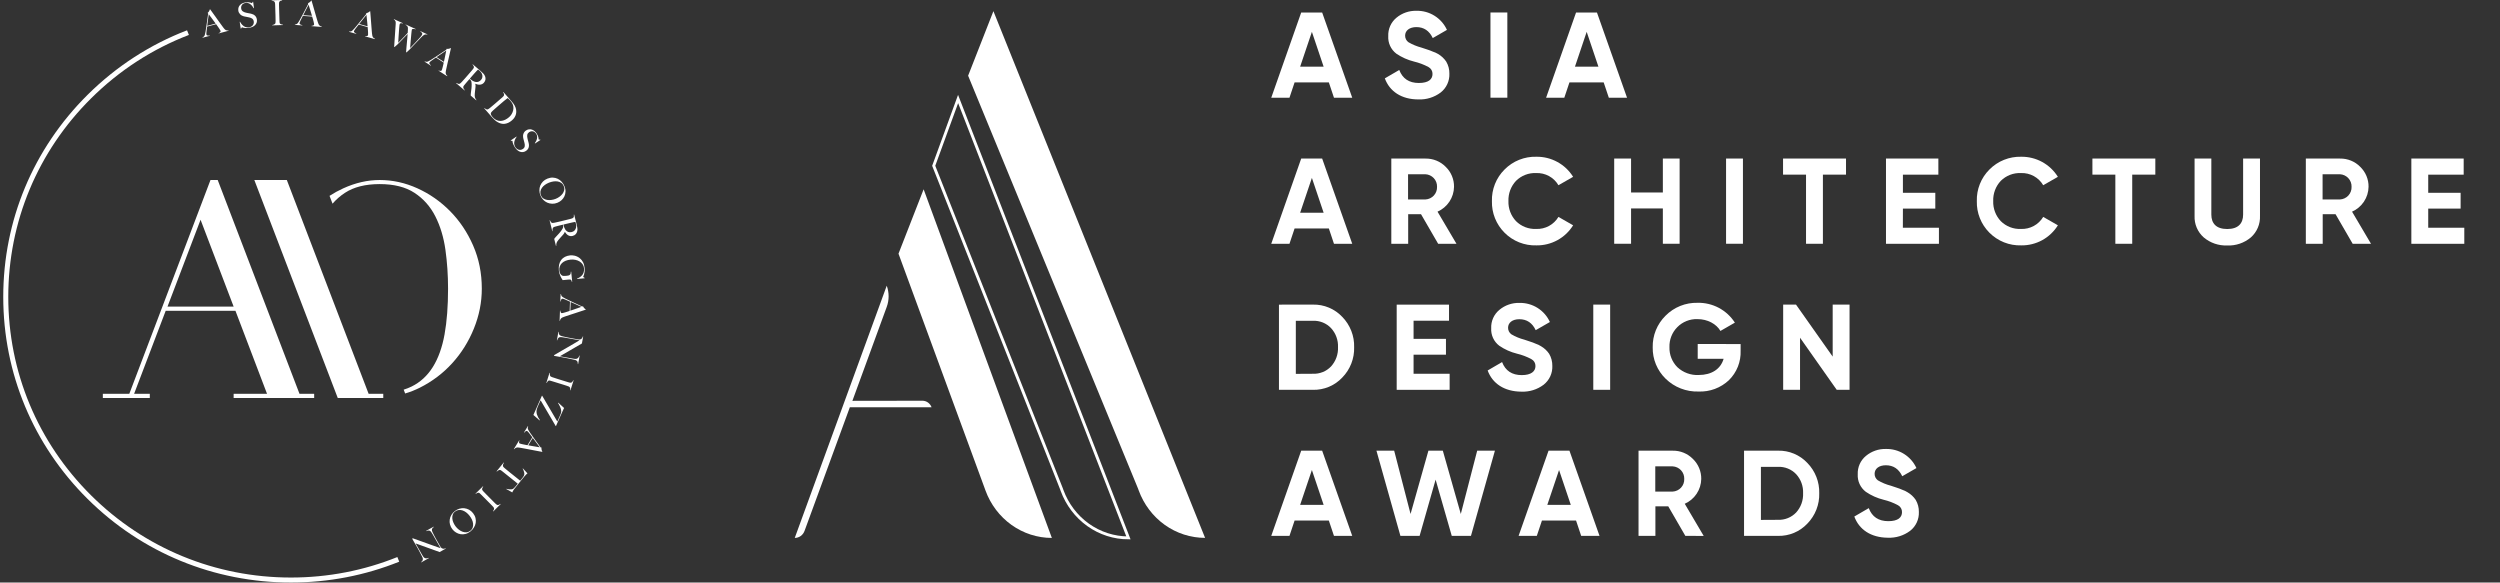 <svg width="206" height="48" viewBox="0 0 206 48" fill="none" xmlns="http://www.w3.org/2000/svg">
    <rect x="0" y="0" width="206" height="48" fill="#333333" stroke="none"/>
    <g clip-path="url(#clip0_83_1821)">
        <path
            d="M32.743 45.9C29.995 47.009 27.029 47.589 23.974 47.589C17.752 47.589 11.903 45.184 7.504 40.816C3.104 36.447 0.682 30.639 0.682 24.462C0.682 18.284 3.104 12.476 7.504 8.108C9.837 5.79 12.577 4.026 15.565 2.879L15.413 2.497C12.374 3.664 9.586 5.46 7.212 7.817C2.734 12.263 0.268 18.173 0.268 24.462C0.268 30.75 2.734 36.66 7.212 41.106C11.689 45.552 17.641 48 23.974 48C27.083 48 30.101 47.41 32.896 46.283L32.743 45.9V45.9Z"
            fill="white" />
        <path
            d="M18.021 2.758L18.013 2.73C18.019 2.729 18.032 2.723 18.053 2.714C18.073 2.705 18.094 2.692 18.115 2.677C18.136 2.661 18.152 2.643 18.165 2.621C18.179 2.6 18.182 2.576 18.175 2.551C18.171 2.534 18.158 2.508 18.137 2.473C18.117 2.438 18.09 2.396 18.057 2.345C18.024 2.296 17.985 2.24 17.944 2.181C17.902 2.121 17.857 2.059 17.81 1.994L17.067 2.191C17.058 2.269 17.05 2.343 17.04 2.414C17.031 2.485 17.023 2.556 17.015 2.628C17.002 2.737 17.002 2.813 17.012 2.853C17.019 2.877 17.032 2.896 17.051 2.907C17.069 2.918 17.092 2.926 17.118 2.93C17.144 2.935 17.171 2.936 17.2 2.933C17.228 2.93 17.254 2.927 17.279 2.924L17.287 2.952L16.692 3.11L16.684 3.079C16.73 3.061 16.768 3.037 16.797 3.008C16.826 2.978 16.843 2.959 16.846 2.95C16.855 2.934 16.869 2.898 16.885 2.841C16.902 2.786 16.919 2.705 16.937 2.599C16.953 2.501 16.97 2.391 16.988 2.267C17.006 2.144 17.025 2.017 17.044 1.885C17.064 1.755 17.083 1.622 17.1 1.49C17.118 1.357 17.136 1.233 17.152 1.118L17.108 1.065C17.138 1.041 17.162 1.016 17.184 0.988C17.206 0.96 17.223 0.932 17.238 0.906C17.252 0.878 17.264 0.852 17.272 0.829C17.28 0.805 17.287 0.786 17.291 0.77L17.313 0.764C17.413 0.902 17.507 1.033 17.596 1.156C17.685 1.28 17.77 1.4 17.852 1.514C17.934 1.629 18.013 1.739 18.09 1.846C18.166 1.953 18.243 2.06 18.32 2.163C18.356 2.215 18.388 2.258 18.415 2.291C18.443 2.324 18.475 2.362 18.51 2.404C18.516 2.41 18.527 2.421 18.545 2.436C18.562 2.451 18.585 2.465 18.612 2.479C18.639 2.492 18.67 2.502 18.705 2.508C18.74 2.515 18.781 2.514 18.823 2.503L18.832 2.536L18.018 2.753L18.021 2.758ZM17.203 1.177C17.198 1.203 17.192 1.246 17.184 1.303C17.177 1.361 17.166 1.43 17.155 1.512C17.144 1.595 17.131 1.688 17.118 1.791C17.105 1.894 17.091 2.006 17.076 2.128L17.77 1.943C17.717 1.868 17.662 1.794 17.607 1.719C17.552 1.644 17.498 1.573 17.448 1.504C17.396 1.435 17.35 1.373 17.307 1.316C17.265 1.26 17.23 1.213 17.203 1.177V1.177Z"
            fill="white" />
        <path
            d="M21.146 1.868C21.119 1.945 21.075 2.014 21.016 2.073C20.957 2.133 20.884 2.182 20.796 2.219C20.708 2.256 20.61 2.282 20.5 2.297C20.407 2.309 20.326 2.315 20.257 2.312C20.189 2.31 20.132 2.304 20.086 2.294C20.039 2.284 20.005 2.273 19.981 2.263C19.957 2.253 19.943 2.248 19.937 2.249C19.931 2.249 19.92 2.262 19.905 2.288C19.889 2.313 19.875 2.337 19.862 2.36L19.837 2.363L19.75 1.799L19.779 1.795C19.802 1.844 19.831 1.89 19.865 1.934C19.9 1.979 19.935 2.021 19.972 2.059C20.009 2.097 20.047 2.13 20.088 2.157C20.127 2.185 20.164 2.205 20.199 2.217C20.235 2.229 20.279 2.24 20.335 2.251C20.391 2.26 20.444 2.262 20.493 2.255C20.634 2.235 20.743 2.182 20.821 2.093C20.898 2.004 20.927 1.894 20.91 1.764C20.903 1.711 20.887 1.665 20.864 1.629C20.842 1.592 20.814 1.56 20.779 1.534C20.745 1.508 20.707 1.489 20.665 1.473C20.621 1.458 20.576 1.445 20.528 1.434C20.48 1.423 20.438 1.415 20.402 1.408C20.366 1.402 20.333 1.394 20.302 1.388C20.271 1.382 20.239 1.376 20.206 1.37C20.173 1.364 20.133 1.355 20.087 1.344C20.035 1.332 19.983 1.312 19.933 1.286C19.882 1.259 19.837 1.225 19.796 1.186C19.756 1.146 19.722 1.101 19.693 1.049C19.664 0.998 19.646 0.943 19.638 0.882C19.623 0.779 19.631 0.689 19.658 0.61C19.684 0.531 19.727 0.462 19.784 0.405C19.841 0.347 19.909 0.3 19.988 0.265C20.068 0.23 20.154 0.206 20.245 0.194C20.331 0.183 20.405 0.18 20.468 0.185C20.531 0.191 20.583 0.199 20.624 0.212C20.666 0.224 20.698 0.235 20.72 0.246C20.741 0.258 20.754 0.264 20.756 0.263C20.761 0.263 20.772 0.25 20.787 0.224C20.801 0.198 20.816 0.174 20.827 0.149L20.858 0.145L20.93 0.67L20.899 0.675C20.869 0.615 20.83 0.558 20.785 0.501C20.74 0.445 20.691 0.395 20.636 0.353C20.581 0.311 20.522 0.279 20.457 0.258C20.392 0.236 20.322 0.23 20.247 0.24C20.188 0.248 20.133 0.265 20.084 0.289C20.033 0.313 19.992 0.345 19.956 0.384C19.922 0.423 19.898 0.47 19.882 0.523C19.866 0.576 19.864 0.635 19.873 0.699C19.886 0.8 19.928 0.876 19.998 0.928C20.067 0.981 20.153 1.019 20.255 1.041C20.296 1.051 20.333 1.06 20.368 1.067C20.403 1.074 20.437 1.08 20.471 1.086C20.506 1.093 20.54 1.099 20.575 1.106C20.61 1.113 20.646 1.12 20.684 1.128C20.82 1.158 20.93 1.213 21.014 1.294C21.098 1.374 21.15 1.482 21.168 1.616C21.181 1.708 21.174 1.791 21.147 1.868H21.146Z"
            fill="white" />
        <path
            d="M22.44 2.092V2.063C22.487 2.054 22.531 2.04 22.573 2.022C22.613 2.003 22.648 1.978 22.676 1.944C22.685 1.932 22.692 1.916 22.696 1.894C22.7 1.873 22.703 1.848 22.705 1.819C22.707 1.791 22.708 1.761 22.708 1.729C22.708 1.697 22.708 1.667 22.706 1.636C22.706 1.609 22.705 1.573 22.704 1.527C22.704 1.481 22.703 1.43 22.702 1.376C22.702 1.321 22.7 1.265 22.698 1.209C22.696 1.149 22.694 1.094 22.692 1.042L22.675 0.484L22.672 0.381C22.671 0.347 22.669 0.314 22.665 0.285C22.66 0.256 22.655 0.229 22.649 0.205C22.643 0.182 22.634 0.163 22.621 0.15C22.593 0.118 22.559 0.095 22.519 0.083C22.479 0.071 22.434 0.062 22.383 0.058V0.028L23.246 0V0.029C23.206 0.036 23.163 0.047 23.117 0.065C23.072 0.081 23.037 0.113 23.014 0.16C22.998 0.193 22.99 0.234 22.99 0.284C22.99 0.334 22.99 0.381 22.99 0.425C22.991 0.473 22.992 0.521 22.994 0.567C22.994 0.614 22.994 0.661 22.997 0.708C22.999 0.757 23 0.806 23.002 0.857C23.004 0.907 23.005 0.961 23.007 1.021L23.028 1.669C23.03 1.724 23.032 1.777 23.036 1.829C23.039 1.88 23.049 1.916 23.066 1.937C23.09 1.968 23.127 1.992 23.177 2.007C23.228 2.023 23.274 2.032 23.314 2.035V2.064L22.44 2.092Z"
            fill="white" />
        <path
            d="M25.669 2.155L25.671 2.127C25.677 2.127 25.69 2.127 25.713 2.124C25.736 2.122 25.759 2.117 25.783 2.11C25.808 2.103 25.83 2.091 25.849 2.075C25.869 2.06 25.88 2.038 25.882 2.012C25.883 1.994 25.88 1.966 25.872 1.926C25.865 1.886 25.854 1.838 25.839 1.779C25.825 1.721 25.807 1.657 25.788 1.587C25.768 1.517 25.747 1.444 25.723 1.367L24.957 1.307C24.923 1.377 24.889 1.445 24.857 1.508C24.825 1.572 24.793 1.636 24.761 1.7C24.712 1.8 24.686 1.871 24.683 1.913C24.681 1.938 24.687 1.959 24.702 1.977C24.716 1.994 24.735 2.008 24.758 2.021C24.78 2.033 24.806 2.042 24.833 2.05C24.86 2.057 24.887 2.063 24.912 2.069L24.91 2.098L24.296 2.05L24.298 2.018C24.349 2.016 24.392 2.006 24.43 1.988C24.467 1.969 24.489 1.957 24.495 1.95C24.509 1.938 24.534 1.908 24.568 1.861C24.602 1.813 24.646 1.742 24.698 1.649C24.745 1.563 24.798 1.464 24.857 1.353C24.916 1.242 24.977 1.129 25.039 1.012C25.101 0.895 25.163 0.777 25.225 0.659C25.286 0.54 25.345 0.429 25.399 0.327L25.375 0.262C25.411 0.25 25.443 0.234 25.473 0.215C25.503 0.196 25.529 0.176 25.552 0.155C25.575 0.135 25.594 0.113 25.611 0.093C25.627 0.074 25.639 0.058 25.648 0.044L25.671 0.046C25.717 0.209 25.763 0.363 25.805 0.509C25.848 0.655 25.888 0.796 25.927 0.931C25.966 1.067 26.003 1.197 26.04 1.324C26.077 1.45 26.112 1.575 26.149 1.698C26.166 1.759 26.181 1.809 26.197 1.85C26.212 1.89 26.229 1.937 26.249 1.988C26.252 1.996 26.259 2.009 26.271 2.03C26.284 2.051 26.299 2.071 26.32 2.093C26.341 2.114 26.367 2.134 26.398 2.152C26.429 2.17 26.467 2.182 26.51 2.187L26.507 2.221L25.666 2.155H25.669ZM25.429 0.393C25.415 0.417 25.396 0.455 25.369 0.506C25.343 0.558 25.31 0.62 25.271 0.694C25.233 0.768 25.19 0.851 25.143 0.945C25.097 1.038 25.045 1.139 24.99 1.248L25.707 1.303C25.681 1.215 25.655 1.126 25.628 1.038C25.601 0.95 25.576 0.865 25.55 0.783C25.524 0.702 25.501 0.627 25.48 0.56C25.46 0.492 25.442 0.436 25.429 0.393V0.393Z"
            fill="white" />
        <path
            d="M30.083 2.998L30.091 2.971C30.096 2.973 30.111 2.974 30.133 2.977C30.155 2.979 30.179 2.979 30.205 2.977C30.231 2.974 30.255 2.967 30.277 2.955C30.3 2.944 30.315 2.925 30.322 2.9C30.327 2.883 30.329 2.855 30.33 2.814C30.33 2.773 30.33 2.724 30.327 2.665C30.324 2.605 30.32 2.539 30.315 2.465C30.309 2.392 30.303 2.316 30.296 2.236L29.558 2.027C29.51 2.089 29.464 2.148 29.42 2.204C29.376 2.26 29.331 2.316 29.287 2.373C29.22 2.461 29.18 2.526 29.168 2.566C29.161 2.59 29.163 2.612 29.173 2.632C29.183 2.651 29.199 2.67 29.218 2.686C29.239 2.703 29.262 2.717 29.287 2.729C29.313 2.742 29.336 2.753 29.359 2.763L29.351 2.791L28.759 2.622L28.768 2.592C28.817 2.6 28.862 2.599 28.902 2.589C28.942 2.578 28.966 2.57 28.973 2.564C28.99 2.555 29.02 2.53 29.063 2.491C29.107 2.452 29.164 2.391 29.233 2.309C29.297 2.234 29.368 2.148 29.448 2.052C29.528 1.955 29.61 1.855 29.694 1.753C29.779 1.65 29.863 1.547 29.948 1.443C30.032 1.338 30.111 1.241 30.184 1.151L30.174 1.082C30.211 1.077 30.246 1.068 30.279 1.056C30.312 1.043 30.341 1.029 30.368 1.012C30.395 0.996 30.418 0.98 30.438 0.963C30.457 0.947 30.473 0.933 30.484 0.922L30.506 0.928C30.519 1.097 30.532 1.258 30.545 1.409C30.558 1.561 30.569 1.707 30.579 1.846C30.59 1.987 30.601 2.122 30.61 2.253C30.621 2.384 30.631 2.514 30.642 2.642C30.646 2.705 30.652 2.757 30.658 2.8C30.665 2.843 30.672 2.892 30.681 2.945C30.682 2.953 30.687 2.969 30.694 2.991C30.701 3.013 30.714 3.037 30.729 3.062C30.745 3.088 30.767 3.112 30.793 3.136C30.82 3.159 30.855 3.178 30.897 3.192L30.887 3.225L30.077 2.995L30.083 2.998ZM30.2 1.224C30.182 1.245 30.154 1.277 30.118 1.324C30.082 1.369 30.038 1.424 29.985 1.489C29.932 1.554 29.873 1.626 29.809 1.709C29.744 1.791 29.674 1.88 29.598 1.976L30.29 2.172C30.283 2.08 30.274 1.988 30.265 1.897C30.257 1.804 30.247 1.716 30.239 1.632C30.231 1.546 30.223 1.469 30.216 1.399C30.21 1.328 30.204 1.27 30.199 1.225L30.2 1.224Z"
            fill="white" />
        <path
            d="M35.074 2.837C35.035 2.842 35.011 2.847 35.003 2.851C34.996 2.854 34.983 2.86 34.968 2.867C34.951 2.874 34.932 2.885 34.908 2.901C34.884 2.916 34.856 2.937 34.825 2.964C34.794 2.991 34.758 3.026 34.717 3.068C34.649 3.141 34.574 3.22 34.489 3.307C34.404 3.395 34.319 3.484 34.231 3.576C34.143 3.669 34.054 3.761 33.965 3.855C33.876 3.948 33.791 4.036 33.712 4.121L33.487 4.321L33.461 4.308C33.472 4.162 33.482 4.022 33.494 3.888C33.506 3.755 33.517 3.627 33.529 3.503C33.54 3.38 33.55 3.261 33.562 3.145C33.573 3.029 33.582 2.914 33.59 2.8C33.524 2.868 33.456 2.938 33.385 3.012C33.312 3.086 33.24 3.16 33.168 3.236C33.094 3.312 33.022 3.387 32.95 3.461C32.878 3.535 32.809 3.606 32.742 3.674L32.509 3.877L32.478 3.863C32.488 3.698 32.498 3.54 32.509 3.392C32.519 3.243 32.529 3.1 32.538 2.962C32.547 2.825 32.556 2.691 32.565 2.562C32.573 2.432 32.582 2.303 32.591 2.175C32.594 2.136 32.596 2.103 32.598 2.074C32.599 2.045 32.601 2.019 32.603 1.994C32.605 1.969 32.605 1.946 32.606 1.923C32.606 1.901 32.606 1.876 32.605 1.85C32.605 1.838 32.603 1.822 32.601 1.801C32.599 1.78 32.592 1.76 32.581 1.737C32.571 1.715 32.555 1.692 32.536 1.67C32.516 1.647 32.488 1.626 32.45 1.607L32.463 1.578L33.204 1.914L33.191 1.94C33.183 1.936 33.166 1.93 33.144 1.924C33.121 1.918 33.096 1.914 33.069 1.913C33.042 1.911 33.017 1.915 32.992 1.925C32.967 1.936 32.948 1.955 32.935 1.985C32.928 2 32.92 2.04 32.913 2.106C32.906 2.171 32.898 2.251 32.89 2.345C32.883 2.44 32.875 2.542 32.868 2.654C32.859 2.766 32.852 2.877 32.845 2.986C32.838 3.095 32.831 3.197 32.826 3.293C32.821 3.388 32.815 3.466 32.811 3.527C32.822 3.516 32.852 3.485 32.9 3.437C32.947 3.388 33.007 3.327 33.08 3.253C33.151 3.179 33.232 3.096 33.322 3.003C33.412 2.911 33.503 2.812 33.596 2.71C33.602 2.629 33.606 2.557 33.609 2.494C33.612 2.431 33.613 2.37 33.612 2.308C33.612 2.291 33.609 2.272 33.605 2.252C33.601 2.231 33.592 2.209 33.579 2.185C33.566 2.161 33.546 2.138 33.521 2.114C33.495 2.092 33.462 2.069 33.421 2.048L33.434 2.02L34.256 2.392L34.244 2.418C34.233 2.415 34.213 2.409 34.184 2.401C34.155 2.391 34.125 2.386 34.093 2.383C34.061 2.38 34.031 2.383 34.001 2.39C33.971 2.398 33.95 2.415 33.938 2.441C33.933 2.451 33.927 2.491 33.918 2.56C33.91 2.629 33.901 2.713 33.891 2.812C33.881 2.912 33.872 3.021 33.862 3.138C33.853 3.255 33.844 3.368 33.834 3.477C33.824 3.585 33.816 3.682 33.809 3.768C33.801 3.855 33.797 3.917 33.794 3.955C33.806 3.945 33.826 3.924 33.857 3.891C33.888 3.857 33.927 3.817 33.973 3.769C34.02 3.722 34.07 3.669 34.126 3.61C34.182 3.552 34.238 3.491 34.295 3.43C34.352 3.368 34.408 3.306 34.465 3.245C34.522 3.183 34.575 3.126 34.623 3.072C34.684 3.003 34.725 2.951 34.745 2.916C34.765 2.881 34.779 2.856 34.787 2.838C34.799 2.812 34.8 2.787 34.793 2.763C34.785 2.74 34.772 2.717 34.755 2.695C34.737 2.674 34.717 2.654 34.694 2.636C34.67 2.617 34.648 2.603 34.629 2.592L34.641 2.566L35.219 2.828L35.207 2.853C35.16 2.839 35.118 2.834 35.078 2.839L35.074 2.837Z"
            fill="white" />
        <path
            d="M36.133 5.827L36.149 5.803C36.149 5.803 36.166 5.813 36.187 5.821C36.208 5.83 36.23 5.836 36.256 5.841C36.282 5.847 36.307 5.847 36.332 5.841C36.357 5.837 36.376 5.824 36.391 5.801C36.4 5.787 36.411 5.76 36.424 5.722C36.436 5.683 36.45 5.636 36.465 5.578C36.48 5.52 36.496 5.455 36.513 5.385C36.529 5.314 36.547 5.239 36.563 5.161L35.92 4.744C35.856 4.789 35.795 4.832 35.736 4.872C35.677 4.913 35.618 4.954 35.559 4.995C35.468 5.06 35.411 5.11 35.389 5.145C35.375 5.166 35.37 5.187 35.374 5.209C35.378 5.231 35.388 5.253 35.402 5.275C35.417 5.296 35.434 5.317 35.455 5.336C35.476 5.356 35.495 5.373 35.515 5.39L35.499 5.413L34.984 5.08L35.002 5.053C35.047 5.075 35.09 5.087 35.131 5.089C35.173 5.091 35.197 5.089 35.207 5.087C35.225 5.083 35.261 5.068 35.314 5.044C35.367 5.019 35.439 4.977 35.53 4.919C35.613 4.866 35.707 4.804 35.813 4.736C35.918 4.667 36.026 4.596 36.136 4.523C36.247 4.45 36.359 4.376 36.47 4.301C36.582 4.226 36.687 4.157 36.784 4.092L36.794 4.023C36.831 4.029 36.867 4.031 36.903 4.028C36.938 4.026 36.97 4.021 37.001 4.013C37.031 4.005 37.058 3.996 37.081 3.986C37.105 3.976 37.124 3.968 37.137 3.96L37.157 3.973C37.12 4.138 37.085 4.295 37.051 4.443C37.018 4.592 36.986 4.735 36.954 4.871C36.923 5.009 36.892 5.141 36.863 5.27C36.834 5.398 36.806 5.525 36.779 5.652C36.764 5.713 36.753 5.764 36.746 5.808C36.74 5.851 36.733 5.899 36.725 5.953C36.725 5.962 36.724 5.978 36.725 6.001C36.726 6.023 36.73 6.05 36.737 6.079C36.744 6.107 36.758 6.137 36.776 6.168C36.795 6.199 36.823 6.227 36.859 6.252L36.841 6.281L36.134 5.824L36.133 5.827ZM36.771 4.166C36.748 4.18 36.712 4.204 36.664 4.237C36.615 4.269 36.557 4.309 36.488 4.356C36.419 4.402 36.341 4.455 36.254 4.515C36.168 4.574 36.074 4.639 35.974 4.708L36.577 5.098C36.596 5.008 36.616 4.918 36.636 4.828C36.654 4.738 36.673 4.65 36.69 4.567C36.706 4.484 36.723 4.407 36.737 4.337C36.752 4.267 36.763 4.211 36.771 4.166V4.166Z"
            fill="white" />
        <path
            d="M38.792 7.884C38.79 7.859 38.789 7.842 38.789 7.83C38.789 7.819 38.789 7.806 38.789 7.79C38.789 7.775 38.791 7.755 38.794 7.729C38.797 7.703 38.802 7.663 38.807 7.61C38.815 7.545 38.822 7.487 38.829 7.437C38.836 7.387 38.843 7.335 38.849 7.285C38.855 7.235 38.859 7.182 38.861 7.128C38.864 7.074 38.865 7.011 38.865 6.941C38.865 6.883 38.86 6.824 38.851 6.767C38.842 6.708 38.821 6.66 38.79 6.62C38.767 6.59 38.748 6.569 38.734 6.557C38.721 6.546 38.705 6.53 38.685 6.512C38.604 6.606 38.532 6.688 38.472 6.757C38.412 6.827 38.362 6.886 38.321 6.935C38.282 6.982 38.249 7.023 38.222 7.058C38.194 7.093 38.179 7.127 38.175 7.161C38.17 7.19 38.175 7.229 38.192 7.277C38.209 7.325 38.246 7.377 38.303 7.43L38.284 7.452L37.584 6.853L37.603 6.831C37.644 6.857 37.686 6.878 37.73 6.895C37.773 6.912 37.815 6.918 37.854 6.91C37.868 6.908 37.886 6.9 37.906 6.886C37.925 6.871 37.945 6.855 37.967 6.835C37.987 6.816 38.01 6.794 38.033 6.771C38.056 6.747 38.077 6.725 38.097 6.701C38.114 6.68 38.138 6.654 38.169 6.62C38.2 6.586 38.233 6.548 38.271 6.508C38.307 6.467 38.344 6.425 38.382 6.382C38.422 6.336 38.458 6.294 38.492 6.255L38.859 5.831C38.882 5.806 38.904 5.779 38.927 5.751C38.95 5.723 38.971 5.697 38.989 5.671C39.008 5.645 39.023 5.621 39.035 5.596C39.046 5.572 39.052 5.552 39.05 5.535C39.048 5.493 39.038 5.457 39.017 5.426C38.997 5.395 38.97 5.359 38.936 5.32L38.954 5.298C38.965 5.309 38.995 5.334 39.044 5.375C39.094 5.417 39.151 5.466 39.214 5.518C39.277 5.571 39.34 5.624 39.403 5.678C39.466 5.732 39.517 5.776 39.556 5.81C39.654 5.893 39.738 5.971 39.809 6.041C39.88 6.112 39.932 6.191 39.967 6.277C40.002 6.365 40.014 6.454 40.004 6.546C39.993 6.637 39.951 6.726 39.876 6.813C39.829 6.866 39.777 6.906 39.72 6.932C39.663 6.958 39.605 6.973 39.544 6.977C39.483 6.981 39.419 6.977 39.356 6.963C39.292 6.948 39.229 6.929 39.167 6.903L39.162 6.909C39.175 6.943 39.184 6.983 39.185 7.027C39.187 7.072 39.185 7.119 39.181 7.168C39.17 7.255 39.16 7.35 39.15 7.452C39.139 7.553 39.13 7.644 39.122 7.723C39.11 7.844 39.115 7.944 39.136 8.022C39.157 8.1 39.197 8.174 39.257 8.243L39.239 8.265L38.79 7.881L38.792 7.884ZM39.749 6.345C39.762 6.257 39.747 6.167 39.707 6.074C39.685 6.027 39.659 5.984 39.626 5.944C39.594 5.904 39.557 5.865 39.515 5.829C39.484 5.802 39.459 5.783 39.438 5.768C39.417 5.753 39.402 5.742 39.391 5.735C39.381 5.742 39.373 5.748 39.367 5.754C39.359 5.759 39.351 5.767 39.342 5.777C39.333 5.787 39.319 5.799 39.303 5.817C39.286 5.834 39.262 5.859 39.232 5.891C39.187 5.94 39.136 5.997 39.08 6.059C39.025 6.122 38.971 6.183 38.919 6.243C38.867 6.303 38.822 6.355 38.784 6.399C38.745 6.442 38.721 6.47 38.712 6.481C38.772 6.533 38.83 6.578 38.886 6.617C38.942 6.656 39.001 6.689 39.063 6.713C39.122 6.739 39.179 6.753 39.234 6.757C39.289 6.761 39.341 6.757 39.389 6.744C39.438 6.731 39.483 6.711 39.524 6.683C39.565 6.656 39.604 6.623 39.638 6.584C39.701 6.511 39.738 6.431 39.75 6.344L39.749 6.345Z"
            fill="white" />
        <path
            d="M41.863 10.126C41.758 10.171 41.655 10.198 41.557 10.205C41.458 10.213 41.364 10.203 41.273 10.178C41.181 10.152 41.096 10.117 41.014 10.071C40.932 10.025 40.856 9.97 40.785 9.908C40.713 9.845 40.648 9.78 40.59 9.715L39.897 8.925L39.919 8.906C39.955 8.938 39.995 8.966 40.039 8.987C40.083 9.008 40.123 9.018 40.159 9.018C40.172 9.018 40.19 9.014 40.211 9.003C40.231 8.992 40.254 8.977 40.278 8.962C40.302 8.945 40.327 8.928 40.353 8.909C40.379 8.889 40.404 8.868 40.427 8.849C40.447 8.832 40.475 8.808 40.51 8.778C40.546 8.748 40.585 8.717 40.626 8.682C40.669 8.647 40.711 8.61 40.755 8.573C40.799 8.534 40.841 8.498 40.881 8.464L41.306 8.096C41.331 8.074 41.358 8.051 41.384 8.029C41.41 8.006 41.434 7.983 41.455 7.962C41.475 7.94 41.493 7.92 41.507 7.899C41.522 7.88 41.53 7.86 41.533 7.843C41.54 7.799 41.535 7.756 41.52 7.717C41.503 7.678 41.48 7.638 41.453 7.597L41.474 7.579C41.527 7.639 41.605 7.727 41.705 7.84C41.805 7.953 41.926 8.09 42.068 8.251C42.108 8.298 42.148 8.344 42.189 8.39C42.23 8.437 42.27 8.488 42.308 8.538C42.345 8.589 42.379 8.643 42.411 8.699C42.443 8.756 42.469 8.815 42.489 8.879C42.516 8.962 42.532 9.048 42.538 9.136C42.544 9.225 42.537 9.313 42.516 9.401C42.495 9.49 42.458 9.577 42.405 9.664C42.352 9.752 42.279 9.836 42.185 9.918C42.076 10.012 41.968 10.082 41.863 10.127V10.126ZM42.159 9.402C42.216 9.307 42.256 9.209 42.281 9.107C42.306 9.004 42.312 8.902 42.301 8.8C42.291 8.697 42.259 8.603 42.206 8.516C42.187 8.482 42.164 8.446 42.137 8.408C42.11 8.37 42.075 8.326 42.031 8.276C42.015 8.259 41.998 8.24 41.98 8.221C41.961 8.201 41.943 8.183 41.923 8.165C41.903 8.148 41.886 8.131 41.87 8.116C41.854 8.1 41.84 8.089 41.829 8.082C41.751 8.136 41.65 8.216 41.524 8.323C41.398 8.43 41.248 8.557 41.076 8.707C40.983 8.787 40.898 8.861 40.822 8.928C40.746 8.994 40.685 9.047 40.639 9.09C40.618 9.108 40.597 9.128 40.575 9.151C40.553 9.173 40.531 9.196 40.511 9.219C40.492 9.241 40.475 9.263 40.463 9.285C40.45 9.308 40.443 9.326 40.442 9.343C40.438 9.397 40.452 9.45 40.483 9.5C40.514 9.551 40.546 9.595 40.58 9.634C40.612 9.67 40.646 9.706 40.683 9.741C40.72 9.776 40.759 9.806 40.798 9.831C40.98 9.948 41.169 9.988 41.367 9.953C41.564 9.918 41.758 9.817 41.948 9.653C42.032 9.58 42.103 9.496 42.16 9.401L42.159 9.402Z"
            fill="white" />
        <path
            d="M43.097 12.532C43.015 12.541 42.934 12.532 42.854 12.505C42.773 12.479 42.697 12.434 42.626 12.371C42.555 12.308 42.489 12.231 42.428 12.14C42.376 12.062 42.336 11.991 42.309 11.929C42.281 11.867 42.262 11.813 42.252 11.768C42.242 11.723 42.235 11.687 42.234 11.661C42.234 11.636 42.231 11.62 42.228 11.615C42.225 11.61 42.208 11.606 42.178 11.603C42.148 11.6 42.12 11.598 42.095 11.596L42.08 11.574L42.555 11.253L42.57 11.276C42.536 11.319 42.506 11.365 42.48 11.414C42.455 11.463 42.432 11.512 42.413 11.563C42.395 11.613 42.381 11.661 42.374 11.709C42.365 11.756 42.364 11.798 42.368 11.835C42.371 11.872 42.381 11.917 42.395 11.972C42.411 12.026 42.432 12.073 42.46 12.115C42.538 12.233 42.634 12.307 42.748 12.338C42.862 12.369 42.975 12.348 43.085 12.275C43.13 12.246 43.165 12.213 43.189 12.177C43.212 12.141 43.229 12.102 43.237 12.061C43.245 12.02 43.248 11.977 43.243 11.931C43.239 11.886 43.231 11.84 43.22 11.792C43.208 11.744 43.199 11.703 43.189 11.668C43.178 11.633 43.171 11.6 43.163 11.569C43.156 11.538 43.147 11.507 43.138 11.475C43.129 11.442 43.12 11.404 43.11 11.357C43.099 11.305 43.095 11.251 43.097 11.194C43.1 11.138 43.11 11.082 43.129 11.029C43.147 10.976 43.174 10.925 43.208 10.877C43.242 10.83 43.285 10.789 43.337 10.755C43.423 10.698 43.508 10.664 43.592 10.655C43.676 10.646 43.755 10.654 43.833 10.68C43.91 10.706 43.982 10.746 44.048 10.803C44.114 10.86 44.173 10.925 44.224 11.002C44.271 11.074 44.306 11.14 44.328 11.198C44.35 11.257 44.364 11.308 44.372 11.35C44.379 11.392 44.382 11.426 44.381 11.451C44.381 11.476 44.381 11.489 44.381 11.49C44.384 11.495 44.401 11.498 44.429 11.501C44.459 11.503 44.487 11.505 44.515 11.505L44.533 11.532L44.087 11.825L44.07 11.798C44.11 11.745 44.146 11.685 44.178 11.62C44.21 11.556 44.234 11.49 44.248 11.423C44.262 11.357 44.265 11.289 44.257 11.221C44.249 11.153 44.224 11.088 44.182 11.026C44.149 10.976 44.111 10.934 44.068 10.899C44.024 10.865 43.977 10.841 43.926 10.828C43.875 10.814 43.822 10.812 43.768 10.822C43.713 10.831 43.658 10.853 43.603 10.889C43.519 10.945 43.467 11.016 43.449 11.1C43.432 11.184 43.435 11.277 43.458 11.378C43.466 11.418 43.474 11.455 43.483 11.49C43.493 11.524 43.501 11.558 43.51 11.591C43.52 11.623 43.529 11.657 43.537 11.691C43.546 11.725 43.555 11.761 43.564 11.799C43.596 11.934 43.593 12.056 43.557 12.166C43.521 12.275 43.445 12.368 43.33 12.442C43.253 12.492 43.174 12.522 43.093 12.531L43.097 12.532Z"
            fill="white" />
        <path
            d="M45.5 16.788C45.357 16.784 45.222 16.753 45.095 16.698C44.969 16.642 44.858 16.563 44.759 16.461C44.662 16.358 44.586 16.239 44.53 16.102C44.475 15.968 44.447 15.83 44.446 15.691C44.444 15.551 44.469 15.418 44.518 15.294C44.568 15.17 44.644 15.056 44.743 14.955C44.842 14.855 44.964 14.776 45.109 14.718C45.262 14.657 45.412 14.629 45.557 14.635C45.701 14.641 45.835 14.674 45.958 14.733C46.081 14.792 46.19 14.875 46.286 14.982C46.382 15.089 46.458 15.211 46.514 15.35C46.575 15.501 46.603 15.646 46.598 15.787C46.593 15.928 46.562 16.058 46.506 16.178C46.449 16.297 46.371 16.403 46.271 16.495C46.171 16.586 46.057 16.658 45.929 16.709C45.786 16.767 45.644 16.792 45.5 16.788ZM46.105 16.208C46.204 16.136 46.288 16.054 46.355 15.963C46.422 15.871 46.468 15.772 46.49 15.666C46.513 15.56 46.501 15.45 46.455 15.337C46.409 15.222 46.339 15.134 46.249 15.071C46.158 15.01 46.058 14.97 45.947 14.951C45.835 14.933 45.718 14.934 45.594 14.953C45.47 14.973 45.35 15.006 45.234 15.052C45.113 15.1 45.001 15.162 44.9 15.235C44.799 15.308 44.717 15.39 44.654 15.48C44.591 15.57 44.55 15.668 44.533 15.773C44.515 15.877 44.529 15.986 44.574 16.098C44.62 16.21 44.687 16.295 44.778 16.355C44.869 16.415 44.97 16.453 45.083 16.473C45.196 16.491 45.314 16.492 45.438 16.475C45.562 16.458 45.68 16.427 45.792 16.382C45.901 16.338 46.005 16.28 46.106 16.209L46.105 16.208Z"
            fill="white" />
        <path
            d="M45.665 19.692C45.678 19.672 45.688 19.656 45.694 19.647C45.7 19.638 45.709 19.626 45.718 19.615C45.727 19.603 45.741 19.587 45.758 19.568C45.776 19.548 45.803 19.518 45.839 19.479C45.882 19.43 45.922 19.388 45.958 19.351C45.993 19.314 46.028 19.276 46.062 19.238C46.096 19.2 46.13 19.16 46.165 19.117C46.199 19.074 46.236 19.025 46.277 18.967C46.312 18.92 46.342 18.87 46.368 18.816C46.395 18.764 46.407 18.711 46.405 18.661C46.404 18.624 46.4 18.596 46.396 18.578C46.392 18.561 46.388 18.54 46.383 18.513C46.261 18.543 46.155 18.569 46.066 18.59C45.977 18.612 45.901 18.631 45.84 18.649C45.781 18.665 45.729 18.68 45.687 18.692C45.645 18.704 45.611 18.723 45.588 18.748C45.567 18.769 45.549 18.804 45.535 18.853C45.52 18.902 45.52 18.965 45.535 19.042L45.507 19.049L45.287 18.158L45.315 18.151C45.333 18.195 45.356 18.237 45.382 18.276C45.408 18.315 45.438 18.343 45.474 18.36C45.487 18.366 45.506 18.37 45.53 18.37C45.553 18.37 45.579 18.369 45.608 18.364C45.637 18.36 45.667 18.355 45.699 18.349C45.731 18.343 45.762 18.337 45.792 18.329C45.818 18.323 45.854 18.315 45.899 18.305C45.944 18.295 45.993 18.283 46.047 18.272C46.1 18.26 46.155 18.247 46.211 18.233C46.269 18.219 46.323 18.205 46.373 18.193L46.921 18.059C46.955 18.051 46.988 18.042 47.023 18.033C47.058 18.023 47.089 18.013 47.12 18.003C47.15 17.993 47.177 17.981 47.201 17.968C47.225 17.956 47.24 17.942 47.249 17.928C47.272 17.893 47.285 17.857 47.287 17.82C47.289 17.783 47.287 17.739 47.282 17.687L47.31 17.68C47.315 17.694 47.324 17.733 47.338 17.794C47.354 17.856 47.372 17.928 47.393 18.007C47.414 18.086 47.434 18.166 47.454 18.246C47.474 18.326 47.49 18.391 47.503 18.441C47.534 18.566 47.556 18.678 47.573 18.775C47.59 18.874 47.586 18.968 47.563 19.058C47.54 19.151 47.498 19.231 47.437 19.299C47.376 19.366 47.289 19.415 47.176 19.442C47.107 19.458 47.041 19.461 46.98 19.45C46.919 19.438 46.863 19.417 46.81 19.385C46.757 19.353 46.71 19.313 46.666 19.265C46.623 19.217 46.582 19.164 46.547 19.108L46.539 19.11C46.53 19.146 46.513 19.182 46.488 19.22C46.464 19.258 46.436 19.295 46.404 19.332C46.345 19.397 46.281 19.468 46.212 19.545C46.144 19.622 46.083 19.69 46.031 19.751C45.951 19.843 45.897 19.927 45.868 20.003C45.839 20.079 45.829 20.162 45.838 20.253L45.81 20.26L45.668 19.689L45.665 19.692ZM47.344 18.991C47.406 18.927 47.447 18.845 47.469 18.745C47.478 18.696 47.481 18.645 47.479 18.593C47.476 18.542 47.468 18.49 47.455 18.435C47.446 18.396 47.437 18.364 47.429 18.341C47.421 18.317 47.415 18.299 47.41 18.286C47.398 18.286 47.388 18.287 47.379 18.288C47.369 18.288 47.359 18.289 47.346 18.293C47.332 18.295 47.313 18.299 47.29 18.303C47.266 18.308 47.233 18.314 47.189 18.323C47.123 18.338 47.05 18.354 46.967 18.374C46.884 18.393 46.805 18.412 46.728 18.43C46.652 18.449 46.584 18.465 46.527 18.479C46.471 18.493 46.435 18.502 46.42 18.505C46.439 18.581 46.459 18.652 46.482 18.716C46.505 18.78 46.534 18.84 46.57 18.896C46.603 18.951 46.641 18.996 46.684 19.031C46.726 19.066 46.771 19.091 46.817 19.109C46.864 19.126 46.912 19.136 46.962 19.137C47.012 19.139 47.062 19.132 47.113 19.12C47.206 19.098 47.283 19.053 47.346 18.99L47.344 18.991Z"
            fill="white" />
        <path
            d="M47.089 23.122C47.073 23.085 47.051 23.059 47.022 23.045C46.999 23.033 46.966 23.029 46.922 23.031C46.877 23.033 46.834 23.037 46.789 23.041L46.369 23.083C46.357 23.07 46.334 23.039 46.302 22.99C46.27 22.941 46.237 22.879 46.201 22.807C46.165 22.735 46.134 22.654 46.106 22.565C46.078 22.476 46.059 22.385 46.05 22.294C46.032 22.113 46.039 21.949 46.072 21.802C46.105 21.655 46.162 21.528 46.242 21.421C46.323 21.314 46.427 21.228 46.553 21.163C46.68 21.099 46.824 21.058 46.987 21.041C47.034 21.036 47.09 21.036 47.153 21.039C47.216 21.042 47.283 21.053 47.355 21.07C47.426 21.087 47.5 21.113 47.574 21.149C47.65 21.185 47.722 21.232 47.791 21.291C47.891 21.373 47.974 21.479 48.041 21.606C48.11 21.733 48.152 21.892 48.172 22.084C48.183 22.197 48.183 22.299 48.172 22.388C48.16 22.478 48.146 22.554 48.127 22.616C48.11 22.679 48.092 22.727 48.075 22.761C48.058 22.795 48.05 22.815 48.05 22.819C48.05 22.823 48.062 22.832 48.087 22.846C48.112 22.862 48.142 22.879 48.177 22.901L48.18 22.927L47.553 22.988L47.55 22.954C47.634 22.924 47.713 22.885 47.785 22.836C47.857 22.787 47.916 22.735 47.962 22.683C48.021 22.615 48.066 22.533 48.096 22.434C48.126 22.334 48.137 22.226 48.125 22.108C48.113 21.983 48.074 21.872 48.006 21.776C47.94 21.681 47.855 21.603 47.754 21.541C47.653 21.48 47.538 21.437 47.411 21.411C47.283 21.385 47.151 21.379 47.016 21.392C46.866 21.407 46.731 21.439 46.611 21.487C46.491 21.535 46.391 21.598 46.309 21.675C46.228 21.752 46.168 21.842 46.129 21.946C46.089 22.05 46.077 22.166 46.089 22.293C46.099 22.384 46.122 22.468 46.162 22.544C46.201 22.619 46.259 22.677 46.334 22.715C46.36 22.727 46.406 22.735 46.47 22.736C46.534 22.738 46.599 22.735 46.666 22.728C46.733 22.721 46.793 22.713 46.846 22.701C46.899 22.688 46.941 22.665 46.972 22.629C47.018 22.58 47.039 22.5 47.038 22.388L47.067 22.385L47.15 23.221L47.121 23.224C47.114 23.192 47.103 23.157 47.086 23.122H47.089Z"
            fill="white" />
        <path
            d="M46.142 25.595H46.171C46.171 25.602 46.172 25.616 46.175 25.638C46.178 25.66 46.184 25.683 46.193 25.708C46.201 25.733 46.214 25.754 46.231 25.773C46.247 25.791 46.269 25.802 46.296 25.802C46.314 25.802 46.342 25.799 46.382 25.79C46.421 25.781 46.471 25.769 46.528 25.751C46.586 25.734 46.649 25.714 46.719 25.693C46.789 25.67 46.863 25.646 46.938 25.621L46.967 24.859C46.895 24.827 46.827 24.797 46.761 24.767C46.696 24.738 46.63 24.709 46.564 24.679C46.461 24.635 46.389 24.613 46.347 24.61C46.322 24.61 46.301 24.617 46.284 24.631C46.267 24.645 46.253 24.665 46.241 24.689C46.23 24.712 46.221 24.738 46.215 24.765C46.209 24.793 46.204 24.819 46.199 24.843H46.17L46.194 24.232H46.226C46.23 24.283 46.241 24.326 46.261 24.362C46.281 24.398 46.294 24.419 46.302 24.426C46.315 24.439 46.346 24.463 46.395 24.495C46.444 24.528 46.516 24.568 46.614 24.616C46.702 24.659 46.804 24.708 46.917 24.762C47.031 24.817 47.148 24.872 47.268 24.929C47.388 24.986 47.509 25.043 47.631 25.099C47.753 25.156 47.867 25.209 47.973 25.258L48.037 25.232C48.052 25.267 48.068 25.298 48.089 25.327C48.109 25.356 48.13 25.381 48.152 25.403C48.175 25.425 48.196 25.443 48.216 25.459C48.237 25.474 48.254 25.485 48.267 25.494V25.516C48.103 25.57 47.95 25.62 47.805 25.668C47.659 25.716 47.519 25.762 47.385 25.806C47.25 25.85 47.12 25.892 46.994 25.933C46.868 25.974 46.744 26.015 46.621 26.056C46.561 26.075 46.51 26.092 46.47 26.11C46.429 26.127 46.384 26.145 46.333 26.166C46.325 26.169 46.312 26.177 46.292 26.191C46.272 26.203 46.252 26.221 46.231 26.241C46.21 26.263 46.191 26.288 46.174 26.321C46.157 26.354 46.147 26.391 46.144 26.435H46.11L46.142 25.597V25.595ZM47.905 25.286C47.88 25.274 47.842 25.255 47.788 25.232C47.734 25.208 47.67 25.178 47.595 25.142C47.519 25.106 47.434 25.067 47.337 25.025C47.241 24.982 47.138 24.936 47.026 24.886L46.998 25.599C47.086 25.57 47.174 25.541 47.262 25.51C47.35 25.48 47.434 25.45 47.515 25.422C47.596 25.393 47.67 25.367 47.737 25.344C47.805 25.32 47.859 25.3 47.903 25.285L47.905 25.286Z"
            fill="white" />
        <path
            d="M47.591 29.82C47.572 29.773 47.537 29.733 47.486 29.701C47.46 29.683 47.41 29.665 47.333 29.648C47.257 29.631 47.176 29.612 47.089 29.593C47.008 29.574 46.912 29.553 46.803 29.531C46.692 29.508 46.574 29.486 46.447 29.462C46.394 29.453 46.333 29.442 46.265 29.429C46.199 29.417 46.131 29.406 46.061 29.394C45.992 29.383 45.923 29.371 45.855 29.358C45.786 29.346 45.725 29.335 45.669 29.326C45.662 29.325 45.656 29.32 45.652 29.315C45.648 29.31 45.647 29.302 45.649 29.293C45.652 29.277 45.664 29.262 45.686 29.247C45.901 29.121 46.097 29.006 46.277 28.902C46.456 28.799 46.628 28.7 46.79 28.606C46.953 28.511 47.113 28.42 47.268 28.328C47.423 28.238 47.584 28.142 47.752 28.04L46.552 27.824C46.456 27.807 46.368 27.794 46.29 27.784C46.211 27.775 46.151 27.776 46.11 27.788C46.062 27.801 46.024 27.827 45.994 27.869C45.964 27.909 45.937 27.967 45.913 28.042L45.886 28.037L46.013 27.343L46.041 27.348C46.038 27.394 46.041 27.441 46.051 27.49C46.06 27.538 46.084 27.579 46.121 27.613C46.156 27.647 46.212 27.673 46.288 27.695C46.364 27.716 46.456 27.739 46.563 27.762C46.643 27.78 46.74 27.801 46.849 27.822C46.96 27.844 47.079 27.866 47.205 27.889C47.26 27.899 47.305 27.907 47.341 27.914C47.378 27.92 47.413 27.926 47.447 27.932C47.481 27.938 47.516 27.945 47.552 27.951C47.591 27.958 47.637 27.965 47.692 27.973C47.748 27.977 47.795 27.973 47.835 27.958C47.874 27.944 47.905 27.924 47.931 27.899C47.956 27.875 47.975 27.847 47.99 27.815C48.004 27.783 48.016 27.753 48.026 27.724L48.054 27.729L47.95 28.302L46.132 29.356L47.097 29.53C47.173 29.543 47.246 29.555 47.316 29.566C47.385 29.576 47.441 29.578 47.483 29.57C47.54 29.561 47.589 29.535 47.631 29.493C47.673 29.451 47.709 29.386 47.739 29.298L47.766 29.303L47.638 30.002L47.61 29.997C47.613 29.926 47.606 29.867 47.587 29.819L47.591 29.82Z"
            fill="white" />
        <path
            d="M45.281 30.722L45.309 30.73C45.301 30.778 45.3 30.825 45.304 30.869C45.309 30.913 45.322 30.954 45.345 30.991C45.353 31.003 45.366 31.016 45.385 31.026C45.404 31.036 45.426 31.047 45.453 31.059C45.48 31.07 45.508 31.08 45.538 31.092C45.568 31.102 45.598 31.111 45.627 31.12C45.653 31.129 45.688 31.14 45.731 31.154C45.775 31.169 45.823 31.185 45.875 31.201C45.927 31.219 45.981 31.235 46.036 31.253C46.093 31.27 46.147 31.287 46.197 31.302L46.734 31.468C46.767 31.479 46.801 31.489 46.834 31.499C46.867 31.509 46.898 31.518 46.928 31.524C46.958 31.53 46.984 31.534 47.008 31.535C47.033 31.537 47.054 31.534 47.069 31.527C47.109 31.512 47.141 31.487 47.167 31.453C47.193 31.419 47.215 31.38 47.236 31.335L47.264 31.343L47.006 32.162L46.978 32.153C46.985 32.113 46.988 32.069 46.987 32.021C46.987 31.973 46.967 31.93 46.931 31.892C46.905 31.867 46.868 31.845 46.82 31.83C46.773 31.814 46.728 31.799 46.687 31.784C46.641 31.769 46.596 31.755 46.55 31.739C46.505 31.724 46.46 31.71 46.414 31.696C46.368 31.682 46.32 31.668 46.27 31.652C46.223 31.638 46.17 31.622 46.113 31.604L45.489 31.411C45.436 31.395 45.384 31.379 45.334 31.366C45.284 31.352 45.246 31.349 45.222 31.358C45.183 31.37 45.148 31.397 45.117 31.44C45.086 31.482 45.062 31.522 45.047 31.559L45.019 31.551L45.279 30.721L45.281 30.722Z"
            fill="white" />
        <path
            d="M43.951 34.194L44.652 32.61L44.675 32.608L45.924 34.739C45.94 34.702 45.962 34.654 45.989 34.592C46.015 34.532 46.043 34.471 46.071 34.408C46.099 34.346 46.124 34.285 46.149 34.227C46.173 34.17 46.193 34.125 46.205 34.091C46.231 34.023 46.244 33.957 46.245 33.894C46.245 33.83 46.238 33.77 46.223 33.71C46.214 33.681 46.202 33.645 46.184 33.601C46.167 33.557 46.147 33.511 46.124 33.464C46.102 33.416 46.077 33.369 46.052 33.324C46.027 33.279 46.002 33.24 45.98 33.206L46.003 33.181L46.481 33.619C46.469 33.642 46.447 33.686 46.418 33.751C46.388 33.816 46.354 33.892 46.314 33.981C46.273 34.07 46.23 34.166 46.184 34.27C46.138 34.374 46.091 34.479 46.046 34.582C46 34.685 45.957 34.782 45.916 34.873C45.875 34.966 45.841 35.045 45.812 35.109H45.792L44.545 32.984C44.505 33.07 44.469 33.149 44.438 33.219C44.406 33.291 44.375 33.362 44.344 33.432C44.33 33.462 44.315 33.499 44.296 33.547C44.278 33.594 44.259 33.644 44.242 33.697C44.196 33.846 44.196 33.998 44.245 34.154C44.294 34.31 44.375 34.465 44.487 34.618L44.464 34.642L43.953 34.194H43.951Z"
            fill="white" />
        <path
            d="M42.779 36.279L42.804 36.294C42.804 36.294 42.796 36.312 42.787 36.334C42.779 36.354 42.773 36.378 42.769 36.402C42.765 36.428 42.765 36.453 42.771 36.477C42.776 36.502 42.791 36.52 42.813 36.535C42.828 36.544 42.855 36.554 42.894 36.566C42.933 36.577 42.982 36.589 43.041 36.602C43.1 36.614 43.165 36.628 43.237 36.642C43.31 36.657 43.385 36.671 43.465 36.686L43.863 36.034C43.815 35.971 43.77 35.911 43.727 35.855C43.685 35.797 43.642 35.741 43.598 35.684C43.53 35.595 43.478 35.541 43.442 35.519C43.42 35.506 43.399 35.502 43.377 35.507C43.355 35.511 43.333 35.521 43.312 35.537C43.29 35.552 43.27 35.569 43.252 35.591C43.233 35.613 43.215 35.632 43.2 35.652L43.175 35.636L43.494 35.114L43.521 35.13C43.5 35.175 43.489 35.218 43.489 35.26C43.489 35.301 43.49 35.326 43.494 35.335C43.498 35.354 43.514 35.389 43.541 35.441C43.568 35.493 43.612 35.563 43.674 35.652C43.73 35.733 43.795 35.824 43.868 35.926C43.94 36.028 44.016 36.132 44.092 36.241C44.17 36.349 44.248 36.457 44.327 36.565C44.407 36.672 44.48 36.774 44.548 36.868L44.618 36.877C44.612 36.914 44.612 36.95 44.616 36.984C44.62 37.019 44.626 37.051 44.634 37.081C44.642 37.111 44.653 37.137 44.663 37.16C44.673 37.184 44.683 37.201 44.69 37.215L44.678 37.235C44.51 37.203 44.351 37.173 44.2 37.146C44.049 37.118 43.904 37.09 43.766 37.063C43.627 37.037 43.492 37.011 43.362 36.986C43.232 36.962 43.103 36.938 42.976 36.915C42.914 36.902 42.861 36.893 42.817 36.888C42.774 36.883 42.725 36.878 42.671 36.871C42.662 36.871 42.646 36.871 42.623 36.873C42.599 36.874 42.573 36.879 42.544 36.888C42.516 36.896 42.486 36.91 42.456 36.93C42.426 36.95 42.399 36.978 42.375 37.014L42.345 36.997L42.782 36.281L42.779 36.279ZM44.472 36.858C44.456 36.836 44.432 36.801 44.396 36.754C44.362 36.708 44.32 36.651 44.271 36.583C44.223 36.515 44.167 36.44 44.104 36.356C44.041 36.273 43.974 36.181 43.9 36.084L43.528 36.695C43.619 36.711 43.71 36.728 43.802 36.744C43.894 36.761 43.982 36.775 44.067 36.789C44.151 36.804 44.229 36.817 44.299 36.828C44.37 36.841 44.427 36.85 44.472 36.857V36.858Z"
            fill="white" />
        <path
            d="M41.721 40.277C41.758 40.287 41.798 40.295 41.84 40.302C41.883 40.309 41.924 40.314 41.963 40.317C42.003 40.321 42.04 40.323 42.075 40.324C42.11 40.324 42.138 40.324 42.158 40.319C42.214 40.312 42.26 40.294 42.299 40.265C42.339 40.236 42.382 40.194 42.43 40.139C42.452 40.11 42.473 40.086 42.491 40.066C42.508 40.045 42.526 40.025 42.542 40.004C42.558 39.985 42.575 39.963 42.595 39.94C42.614 39.917 42.635 39.889 42.662 39.856C42.625 39.827 42.574 39.785 42.51 39.733C42.446 39.681 42.379 39.626 42.309 39.57C42.238 39.513 42.168 39.458 42.1 39.403C42.033 39.348 41.975 39.303 41.929 39.266L41.43 38.867C41.386 38.832 41.344 38.8 41.303 38.77C41.261 38.74 41.227 38.725 41.201 38.724C41.151 38.72 41.102 38.733 41.056 38.765C41.011 38.797 40.973 38.825 40.94 38.854L40.917 38.836L41.505 38.11L41.528 38.127C41.501 38.169 41.478 38.212 41.46 38.257C41.441 38.301 41.438 38.355 41.449 38.421C41.45 38.434 41.459 38.45 41.473 38.467C41.488 38.485 41.504 38.503 41.525 38.523C41.544 38.542 41.567 38.563 41.592 38.583C41.617 38.605 41.642 38.624 41.666 38.644C41.686 38.66 41.714 38.683 41.748 38.712C41.782 38.74 41.82 38.771 41.861 38.805C41.902 38.839 41.946 38.875 41.99 38.911C42.035 38.947 42.078 38.98 42.118 39.013L42.863 39.608C42.889 39.577 42.91 39.549 42.93 39.525C42.948 39.502 42.965 39.481 42.983 39.46C42.998 39.441 43.015 39.42 43.032 39.397C43.048 39.375 43.068 39.35 43.092 39.321C43.136 39.264 43.167 39.212 43.184 39.165C43.202 39.119 43.208 39.069 43.204 39.013C43.204 38.993 43.199 38.967 43.191 38.934C43.182 38.901 43.173 38.868 43.162 38.831C43.151 38.794 43.138 38.756 43.121 38.718C43.106 38.68 43.087 38.645 43.068 38.614L43.09 38.6L43.464 39.008C43.429 39.036 43.397 39.064 43.369 39.088C43.341 39.113 43.303 39.153 43.257 39.208C43.209 39.263 43.167 39.312 43.131 39.356C43.095 39.401 43.058 39.444 43.024 39.485C42.99 39.527 42.956 39.569 42.921 39.612C42.885 39.657 42.844 39.706 42.8 39.762C42.755 39.817 42.715 39.867 42.68 39.91C42.644 39.955 42.61 39.998 42.577 40.04C42.543 40.082 42.509 40.126 42.474 40.172C42.439 40.217 42.398 40.268 42.352 40.325C42.314 40.375 42.285 40.419 42.266 40.456C42.247 40.493 42.229 40.533 42.212 40.576L41.715 40.297L41.724 40.271L41.721 40.277Z"
            fill="white" />
        <path
            d="M39.797 40.068L39.818 40.089C39.789 40.127 39.766 40.167 39.748 40.209C39.731 40.25 39.724 40.292 39.727 40.335C39.728 40.35 39.734 40.367 39.746 40.384C39.758 40.403 39.772 40.423 39.791 40.445C39.809 40.466 39.829 40.49 39.851 40.513C39.872 40.535 39.894 40.558 39.916 40.579C39.934 40.599 39.96 40.624 39.992 40.657C40.024 40.69 40.06 40.727 40.097 40.766C40.135 40.805 40.174 40.845 40.215 40.886C40.257 40.928 40.296 40.967 40.333 41.004L40.729 41.402C40.753 41.426 40.777 41.451 40.802 41.475C40.827 41.499 40.85 41.521 40.873 41.54C40.896 41.56 40.919 41.575 40.94 41.589C40.96 41.602 40.98 41.609 40.998 41.61C41.04 41.614 41.08 41.608 41.118 41.591C41.157 41.573 41.196 41.55 41.235 41.518L41.256 41.538L40.643 42.141L40.622 42.12C40.647 42.089 40.67 42.051 40.692 42.008C40.714 41.964 40.718 41.918 40.704 41.868C40.694 41.833 40.671 41.797 40.636 41.761C40.601 41.725 40.568 41.691 40.539 41.658C40.505 41.625 40.472 41.591 40.44 41.557C40.408 41.523 40.374 41.489 40.341 41.455C40.307 41.421 40.272 41.386 40.235 41.349C40.2 41.315 40.162 41.276 40.12 41.233L39.66 40.772C39.621 40.733 39.583 40.695 39.545 40.66C39.506 40.626 39.474 40.605 39.448 40.601C39.409 40.594 39.366 40.601 39.318 40.624C39.271 40.647 39.231 40.672 39.199 40.697L39.179 40.677L39.8 40.066L39.797 40.068Z"
            fill="white" />
        <path
            d="M37.081 43.226C37.045 43.089 37.037 42.952 37.057 42.816C37.075 42.68 37.121 42.551 37.193 42.43C37.266 42.308 37.36 42.203 37.477 42.112C37.592 42.023 37.716 41.958 37.852 41.918C37.986 41.878 38.121 41.865 38.256 41.878C38.392 41.892 38.521 41.932 38.646 41.998C38.771 42.065 38.881 42.16 38.977 42.282C39.078 42.411 39.147 42.546 39.181 42.685C39.215 42.825 39.22 42.962 39.197 43.095C39.173 43.228 39.124 43.356 39.047 43.477C38.971 43.598 38.873 43.705 38.755 43.796C38.625 43.896 38.492 43.964 38.354 43.998C38.217 44.031 38.081 44.039 37.951 44.017C37.82 43.996 37.697 43.95 37.58 43.88C37.464 43.811 37.363 43.721 37.278 43.612C37.183 43.492 37.119 43.363 37.084 43.225L37.081 43.226ZM37.809 43.643C37.907 43.718 38.009 43.776 38.117 43.815C38.224 43.854 38.333 43.869 38.441 43.862C38.55 43.854 38.653 43.813 38.749 43.738C38.849 43.662 38.915 43.571 38.95 43.468C38.985 43.364 38.995 43.257 38.983 43.146C38.971 43.035 38.938 42.923 38.884 42.81C38.831 42.698 38.766 42.593 38.688 42.494C38.608 42.392 38.518 42.302 38.42 42.226C38.32 42.15 38.219 42.095 38.114 42.059C38.01 42.024 37.905 42.012 37.798 42.024C37.692 42.036 37.59 42.08 37.495 42.153C37.4 42.227 37.336 42.316 37.303 42.419C37.27 42.522 37.26 42.63 37.273 42.743C37.285 42.856 37.317 42.969 37.369 43.082C37.42 43.195 37.483 43.299 37.557 43.394C37.63 43.486 37.714 43.569 37.81 43.644L37.809 43.643Z"
            fill="white" />
        <path
            d="M34.815 46.184C34.84 46.139 34.848 46.087 34.841 46.028C34.839 45.996 34.819 45.945 34.785 45.877C34.75 45.808 34.712 45.734 34.672 45.655C34.635 45.581 34.589 45.496 34.537 45.396C34.484 45.297 34.425 45.192 34.362 45.081C34.335 45.035 34.305 44.981 34.271 44.921C34.238 44.862 34.204 44.804 34.167 44.743C34.132 44.682 34.097 44.623 34.063 44.563C34.029 44.504 33.998 44.449 33.971 44.401C33.967 44.395 33.966 44.388 33.968 44.382C33.97 44.375 33.975 44.369 33.983 44.365C33.997 44.358 34.017 44.357 34.043 44.365C34.279 44.448 34.494 44.525 34.689 44.595C34.884 44.666 35.07 44.733 35.247 44.797C35.424 44.861 35.598 44.924 35.767 44.984C35.937 45.045 36.115 45.106 36.301 45.169L35.701 44.116C35.652 44.03 35.607 43.955 35.563 43.89C35.52 43.824 35.481 43.779 35.446 43.755C35.405 43.727 35.36 43.715 35.31 43.718C35.26 43.721 35.199 43.738 35.125 43.769L35.111 43.744L35.729 43.397L35.743 43.422C35.706 43.449 35.672 43.482 35.64 43.52C35.609 43.558 35.592 43.602 35.589 43.653C35.586 43.701 35.6 43.76 35.633 43.832C35.665 43.904 35.706 43.988 35.757 44.085C35.794 44.158 35.84 44.244 35.893 44.343C35.947 44.441 36.006 44.546 36.069 44.657C36.097 44.705 36.12 44.745 36.137 44.777C36.155 44.809 36.173 44.84 36.19 44.869C36.208 44.899 36.224 44.93 36.243 44.962C36.261 44.995 36.286 45.036 36.315 45.083C36.347 45.128 36.383 45.161 36.418 45.181C36.454 45.202 36.489 45.213 36.524 45.217C36.559 45.221 36.593 45.217 36.627 45.209C36.662 45.2 36.693 45.19 36.721 45.178L36.735 45.203L36.225 45.489L34.246 44.777L34.73 45.625C34.768 45.692 34.806 45.754 34.842 45.815C34.878 45.874 34.913 45.919 34.946 45.945C34.99 45.982 35.041 46.004 35.1 46.009C35.159 46.014 35.233 46 35.319 45.966L35.334 45.991L34.71 46.341L34.696 46.316C34.753 46.273 34.794 46.229 34.819 46.185L34.815 46.184Z"
            fill="white" />
        <path
            d="M38.987 20.234C38.512 19.146 37.88 18.202 37.09 17.401C36.3 16.601 35.401 15.973 34.394 15.517C33.387 15.061 32.352 14.833 31.288 14.833C30.289 14.833 29.29 15.061 28.29 15.517C27.895 15.697 27.516 15.904 27.154 16.138L27.401 16.784C27.696 16.44 28.038 16.142 28.423 15.89C29.157 15.409 30.111 15.169 31.288 15.169C32.464 15.169 33.419 15.409 34.153 15.89C34.886 16.369 35.458 17.014 35.868 17.821C36.28 18.63 36.558 19.55 36.703 20.582C36.848 21.614 36.92 22.683 36.92 23.787C36.92 25.228 36.824 26.483 36.631 27.555C36.437 28.628 36.115 29.524 35.664 30.244C35.212 30.964 34.628 31.5 33.911 31.852C33.707 31.952 33.492 32.037 33.264 32.108L33.384 32.423C33.796 32.302 34.197 32.144 34.587 31.949C35.611 31.437 36.501 30.764 37.259 29.932C38.016 29.101 38.613 28.148 39.048 27.076C39.483 26.004 39.701 24.907 39.701 23.787C39.701 22.506 39.463 21.323 38.987 20.234V20.234Z"
            fill="white" />
        <path
            d="M30.374 32.448L23.635 14.833H20.957L27.831 32.793H31.581V32.448H30.374V32.448Z"
            fill="white" />
        <path
            d="M8.475 32.449H10.655L17.344 14.833H17.939L24.678 32.449H25.887V32.793H19.252V32.449H22.003L19.401 25.61H13.653L11.051 32.449H12.344V32.793H8.474V32.449H8.475ZM16.527 18.106L13.802 25.265H19.252L16.526 18.106H16.527Z"
            fill="white" />
    </g>
    <g clip-path="url(#clip1_83_1821)">
        <path
            d="M109.919 8.052L109.496 6.788H106.675L106.252 8.052H104.751L107.219 1.031H108.946L111.424 8.052H109.919ZM107.132 5.494H109.067L108.1 2.624L107.132 5.494Z"
            fill="white" />
        <path
            d="M114.11 6.457L115.299 5.765C115.571 6.477 116.105 6.838 116.911 6.838C117.717 6.838 118.039 6.527 118.039 6.096C118.043 5.979 118.014 5.864 117.955 5.763C117.896 5.662 117.81 5.579 117.707 5.524C117.332 5.323 116.932 5.171 116.518 5.073C115.996 4.943 115.501 4.723 115.057 4.421C114.836 4.252 114.66 4.032 114.544 3.78C114.428 3.528 114.376 3.252 114.392 2.975C114.38 2.688 114.434 2.402 114.551 2.139C114.668 1.876 114.845 1.644 115.067 1.46C115.527 1.078 116.11 0.875 116.709 0.889C117.238 0.876 117.759 1.019 118.206 1.299C118.654 1.579 119.009 1.984 119.228 2.463L118.059 3.137C117.777 2.536 117.324 2.233 116.709 2.233C116.135 2.233 115.782 2.524 115.782 2.937C115.781 3.042 115.805 3.146 115.852 3.241C115.899 3.335 115.969 3.417 116.054 3.478C116.389 3.673 116.748 3.821 117.122 3.92L117.606 4.08C117.76 4.128 117.912 4.185 118.059 4.251C118.215 4.3 118.363 4.367 118.503 4.451C118.768 4.607 118.995 4.819 119.167 5.073C119.346 5.377 119.437 5.724 119.429 6.076C119.44 6.371 119.381 6.665 119.257 6.933C119.133 7.202 118.947 7.437 118.714 7.62C118.185 8.019 117.533 8.222 116.87 8.192C115.48 8.192 114.503 7.53 114.11 6.457Z"
            fill="white" />
        <path d="M122.814 1.029H124.205V8.05H122.814V1.029Z" fill="white" />
        <path
            d="M132.567 8.052L132.143 6.788H129.323L128.899 8.052H127.398L129.867 1.031H131.589L134.068 8.052H132.567ZM129.776 5.494H131.71L130.743 2.624L129.776 5.494Z"
            fill="white" />
        <path
            d="M109.919 20.087L109.496 18.823H106.675L106.252 20.087H104.751L107.219 13.066H108.946L111.424 20.087H109.919ZM107.132 17.529H109.067L108.1 14.659L107.132 17.529Z"
            fill="white" />
        <path
            d="M118.503 20.087L117.092 17.65H116.034V20.087H114.644V13.066H117.465C117.774 13.061 118.081 13.119 118.367 13.236C118.653 13.353 118.912 13.528 119.127 13.748C119.348 13.962 119.523 14.218 119.64 14.501C119.758 14.785 119.817 15.089 119.812 15.395C119.805 15.83 119.673 16.253 119.432 16.616C119.191 16.978 118.851 17.265 118.452 17.441L120.014 20.089L118.503 20.087ZM116.024 14.358V16.436H117.455C117.72 16.423 117.97 16.306 118.149 16.111C118.328 15.915 118.423 15.658 118.412 15.393C118.421 15.13 118.325 14.874 118.146 14.681C117.967 14.487 117.719 14.371 117.455 14.358H116.024Z"
            fill="white" />
        <path
            d="M123.973 19.174C123.632 18.834 123.365 18.428 123.186 17.982C123.008 17.535 122.922 17.057 122.935 16.577C122.92 16.095 123.005 15.614 123.183 15.166C123.362 14.717 123.63 14.31 123.973 13.969C124.315 13.623 124.725 13.35 125.177 13.169C125.63 12.988 126.115 12.902 126.602 12.916C127.207 12.909 127.803 13.057 128.332 13.348C128.862 13.637 129.307 14.059 129.625 14.571L128.416 15.263C128.23 14.946 127.962 14.685 127.639 14.508C127.316 14.332 126.951 14.246 126.582 14.26C126.276 14.246 125.97 14.296 125.683 14.407C125.397 14.518 125.137 14.686 124.92 14.902C124.711 15.125 124.548 15.387 124.441 15.673C124.334 15.959 124.284 16.264 124.295 16.569C124.285 16.872 124.335 17.174 124.442 17.458C124.549 17.742 124.712 18.002 124.92 18.223C125.137 18.439 125.397 18.608 125.683 18.718C125.97 18.829 126.276 18.879 126.582 18.865C126.949 18.88 127.314 18.795 127.636 18.62C127.959 18.446 128.229 18.187 128.416 17.872L129.625 18.564C129.308 19.077 128.863 19.499 128.333 19.79C127.803 20.08 127.207 20.228 126.602 20.219C126.115 20.235 125.631 20.15 125.178 19.97C124.726 19.79 124.315 19.519 123.973 19.174V19.174Z"
            fill="white" />
        <path
            d="M137.019 13.064H138.4V20.085H137.019V17.176H134.4V20.085H133.01V13.064H134.4V15.861H137.019V13.064Z"
            fill="white" />
        <path d="M142.228 13.064H143.618V20.085H142.228V13.064Z" fill="white" />
        <path d="M152.111 13.064V14.39H150.207V20.087H148.817V14.39H146.923V13.064H152.111Z"
            fill="white" />
        <path
            d="M156.796 18.763H159.768V20.087H155.405V13.066H159.721V14.392H156.8V15.887H159.469V17.19H156.8L156.796 18.763Z"
            fill="white" />
        <path
            d="M163.928 19.174C163.588 18.834 163.32 18.428 163.142 17.982C162.963 17.535 162.878 17.057 162.891 16.577C162.876 16.095 162.96 15.614 163.139 15.166C163.317 14.717 163.586 14.31 163.928 13.969C164.269 13.624 164.677 13.352 165.128 13.171C165.579 12.99 166.062 12.903 166.548 12.916C167.152 12.909 167.748 13.057 168.278 13.347C168.807 13.637 169.252 14.059 169.57 14.571L168.361 15.263C168.176 14.946 167.907 14.685 167.584 14.508C167.261 14.332 166.896 14.246 166.528 14.26C166.221 14.246 165.915 14.296 165.629 14.407C165.343 14.518 165.083 14.686 164.865 14.902C164.656 15.125 164.493 15.387 164.386 15.673C164.279 15.959 164.23 16.264 164.241 16.569C164.23 16.872 164.28 17.174 164.387 17.458C164.494 17.742 164.657 18.002 164.865 18.223C165.083 18.439 165.343 18.608 165.629 18.718C165.915 18.829 166.221 18.879 166.528 18.865C166.895 18.88 167.259 18.795 167.582 18.62C167.905 18.446 168.174 18.187 168.361 17.872L169.57 18.564C169.253 19.077 168.808 19.499 168.279 19.79C167.749 20.08 167.152 20.228 166.548 20.219C166.062 20.233 165.579 20.148 165.129 19.968C164.678 19.788 164.27 19.518 163.928 19.174V19.174Z"
            fill="white" />
        <path d="M177.599 13.064V14.39H175.695V20.087H174.305V14.39H172.415V13.064H177.599Z"
            fill="white" />
        <path
            d="M181.589 19.565C181.339 19.344 181.141 19.07 181.01 18.762C180.879 18.456 180.819 18.123 180.833 17.79V13.064H182.214V17.678C182.214 18.41 182.616 18.871 183.523 18.871C184.43 18.871 184.833 18.41 184.833 17.678V13.064H186.223V17.79C186.237 18.123 186.177 18.456 186.046 18.762C185.916 19.07 185.718 19.344 185.468 19.565C184.926 20.021 184.232 20.258 183.523 20.227C182.818 20.255 182.128 20.019 181.589 19.565V19.565Z"
            fill="white" />
        <path
            d="M193.86 20.087L192.449 17.65H191.391V20.087H190.001V13.066H192.822C193.131 13.061 193.438 13.119 193.724 13.236C194.01 13.353 194.269 13.528 194.484 13.748C194.705 13.962 194.88 14.218 194.997 14.501C195.115 14.785 195.174 15.089 195.169 15.395C195.162 15.83 195.03 16.253 194.789 16.616C194.548 16.978 194.208 17.265 193.809 17.441L195.371 20.089L193.86 20.087ZM191.381 14.358V16.436H192.812C193.077 16.423 193.327 16.306 193.506 16.111C193.685 15.915 193.78 15.658 193.769 15.393C193.778 15.13 193.682 14.874 193.503 14.681C193.324 14.487 193.076 14.371 192.812 14.358H191.381Z"
            fill="white" />
        <path
            d="M200.086 18.763H203.058V20.087H198.695V13.066H203.007V14.392H200.086V15.887H202.755V17.19H200.086V18.763Z"
            fill="white" />
        <path
            d="M108.186 25.099C108.638 25.089 109.087 25.174 109.504 25.349C109.921 25.523 110.296 25.784 110.604 26.112C110.927 26.443 111.179 26.834 111.347 27.264C111.515 27.693 111.595 28.151 111.581 28.612C111.595 29.072 111.515 29.53 111.347 29.959C111.179 30.388 110.927 30.779 110.604 31.109C110.296 31.438 109.921 31.698 109.504 31.873C109.087 32.047 108.638 32.132 108.186 32.122H105.386V25.102L108.186 25.099ZM108.186 30.798C108.463 30.809 108.74 30.76 108.997 30.657C109.254 30.553 109.486 30.396 109.677 30.196C110.07 29.763 110.276 29.194 110.252 28.612C110.278 28.031 110.071 27.464 109.677 27.035C109.487 26.834 109.255 26.677 108.998 26.573C108.74 26.469 108.464 26.421 108.186 26.433H106.776V30.806L108.186 30.798Z"
            fill="white" />
        <path
            d="M116.478 30.798H119.45V32.122H115.087V25.102H119.399V26.427H116.478V27.922H119.147V29.226H116.478V30.798Z"
            fill="white" />
        <path
            d="M122.583 30.527L123.771 29.835C124.043 30.547 124.588 30.909 125.393 30.909C126.169 30.909 126.522 30.598 126.522 30.166C126.525 30.05 126.496 29.934 126.438 29.833C126.379 29.732 126.293 29.65 126.189 29.595C125.815 29.393 125.415 29.241 125.001 29.143C124.478 29.014 123.984 28.792 123.54 28.489C123.319 28.321 123.142 28.102 123.027 27.85C122.911 27.598 122.859 27.322 122.875 27.045C122.862 26.758 122.917 26.472 123.034 26.209C123.151 25.946 123.328 25.714 123.55 25.531C124.01 25.148 124.593 24.945 125.192 24.959C125.721 24.947 126.241 25.089 126.689 25.369C127.137 25.649 127.492 26.054 127.711 26.534L126.542 27.206C126.26 26.604 125.807 26.303 125.192 26.303C124.618 26.303 124.265 26.594 124.265 27.005C124.263 27.11 124.287 27.215 124.334 27.309C124.382 27.404 124.451 27.485 124.537 27.547C124.871 27.743 125.23 27.891 125.605 27.988L126.089 28.15C126.243 28.197 126.395 28.254 126.542 28.321C126.698 28.372 126.847 28.443 126.985 28.532C127.251 28.687 127.478 28.899 127.65 29.153C127.829 29.457 127.919 29.804 127.912 30.156C127.923 30.451 127.864 30.745 127.74 31.014C127.615 31.282 127.429 31.517 127.197 31.701C126.668 32.1 126.016 32.302 125.353 32.272C123.953 32.262 122.976 31.601 122.583 30.527Z"
            fill="white" />
        <path d="M131.287 25.099H132.677V32.12H131.287V25.099Z" fill="white" />
        <path
            d="M143.427 28.351V28.892C143.445 29.343 143.368 29.793 143.202 30.213C143.035 30.632 142.782 31.013 142.46 31.33C142.126 31.643 141.734 31.886 141.305 32.047C140.876 32.207 140.419 32.28 139.961 32.262C139.461 32.278 138.964 32.193 138.498 32.011C138.032 31.831 137.608 31.558 137.251 31.209C136.905 30.873 136.632 30.471 136.448 30.026C136.264 29.581 136.174 29.103 136.183 28.622C136.172 28.138 136.261 27.658 136.442 27.209C136.624 26.761 136.896 26.354 137.241 26.014C137.585 25.666 137.996 25.393 138.45 25.21C138.904 25.027 139.391 24.939 139.881 24.951C140.491 24.938 141.094 25.081 141.632 25.367C142.17 25.654 142.625 26.073 142.953 26.586L141.764 27.27C141.432 26.696 140.707 26.295 139.87 26.295C139.562 26.284 139.255 26.338 138.969 26.452C138.683 26.567 138.424 26.739 138.208 26.959C137.993 27.176 137.825 27.435 137.714 27.72C137.603 28.005 137.552 28.309 137.563 28.614C137.554 28.918 137.608 29.221 137.721 29.503C137.833 29.786 138.002 30.043 138.218 30.259C138.452 30.477 138.728 30.646 139.029 30.756C139.33 30.867 139.651 30.916 139.971 30.9C141.049 30.9 141.785 30.399 142.026 29.567H139.891V28.343L143.427 28.351Z"
            fill="white" />
        <path
            d="M151.013 25.099H152.403V32.12H151.345L148.323 27.828V32.12H146.933V25.099H147.991L151.013 29.384V25.099Z"
            fill="white" />
        <path
            d="M109.919 44.157L109.496 42.893H106.675L106.252 44.157H104.751L107.219 37.137H108.946L111.424 44.157H109.919ZM107.132 41.6H109.067L108.1 38.729L107.132 41.6Z"
            fill="white" />
        <path
            d="M115.394 44.157L113.419 37.137H114.88L116.23 42.352L117.701 37.137H118.889L120.37 42.352L121.72 37.137H123.181L121.207 44.157H119.625L118.295 39.522L116.975 44.157H115.394Z"
            fill="white" />
        <path
            d="M130.29 44.157L129.867 42.893H127.056L126.633 44.157H125.132L127.6 37.137H129.323L131.801 44.157H130.29ZM127.499 41.6H129.433L128.466 38.729L127.499 41.6Z"
            fill="white" />
        <path
            d="M138.873 44.157L137.463 41.72H136.405V44.157H135.015V37.137H137.835C138.145 37.131 138.452 37.189 138.737 37.306C139.023 37.424 139.282 37.598 139.498 37.819C139.719 38.032 139.893 38.288 140.011 38.572C140.129 38.855 140.187 39.159 140.183 39.465C140.176 39.9 140.044 40.324 139.803 40.686C139.562 41.048 139.222 41.335 138.823 41.511L140.384 44.159L138.873 44.157ZM136.395 38.428V40.507H137.825C138.091 40.493 138.34 40.377 138.52 40.181C138.699 39.986 138.793 39.728 138.782 39.463C138.791 39.2 138.696 38.944 138.517 38.751C138.338 38.557 138.089 38.441 137.825 38.428H136.395Z"
            fill="white" />
        <path
            d="M146.51 37.135C146.962 37.124 147.411 37.209 147.827 37.384C148.244 37.559 148.619 37.819 148.927 38.148C149.25 38.478 149.502 38.869 149.67 39.299C149.838 39.728 149.918 40.186 149.905 40.647C149.918 41.107 149.838 41.565 149.67 41.994C149.502 42.423 149.25 42.814 148.927 43.144C148.619 43.473 148.244 43.733 147.827 43.908C147.411 44.082 146.962 44.167 146.51 44.157H143.709V37.137L146.51 37.135ZM146.51 42.833C146.787 42.844 147.063 42.796 147.32 42.692C147.577 42.588 147.809 42.431 148.001 42.231C148.393 41.798 148.599 41.23 148.575 40.647C148.601 40.066 148.394 39.499 148.001 39.07C147.81 38.869 147.578 38.712 147.321 38.608C147.064 38.504 146.787 38.456 146.51 38.468H145.099V42.841L146.51 42.833Z"
            fill="white" />
        <path
            d="M152.796 42.562L153.985 41.87C154.257 42.583 154.791 42.944 155.597 42.944C156.403 42.944 156.725 42.633 156.725 42.201C156.729 42.085 156.7 41.969 156.641 41.868C156.582 41.767 156.496 41.685 156.393 41.63C156.018 41.428 155.618 41.276 155.204 41.178C154.682 41.049 154.187 40.828 153.743 40.525C153.522 40.356 153.346 40.137 153.23 39.885C153.114 39.633 153.062 39.357 153.078 39.08C153.066 38.793 153.12 38.507 153.237 38.244C153.354 37.981 153.531 37.749 153.753 37.566C154.213 37.184 154.796 36.98 155.395 36.994C155.924 36.982 156.445 37.124 156.892 37.404C157.34 37.684 157.695 38.089 157.914 38.569L156.745 39.241C156.463 38.639 156.01 38.338 155.395 38.338C154.821 38.338 154.468 38.629 154.468 39.04C154.466 39.146 154.49 39.25 154.537 39.344C154.585 39.439 154.654 39.52 154.74 39.582C155.074 39.778 155.433 39.926 155.808 40.023L156.292 40.185C156.447 40.233 156.598 40.289 156.745 40.356C156.901 40.407 157.05 40.478 157.189 40.567C157.454 40.722 157.681 40.934 157.853 41.188C158.032 41.492 158.123 41.839 158.115 42.191C158.126 42.487 158.067 42.78 157.943 43.049C157.819 43.317 157.633 43.552 157.4 43.736C156.871 44.135 156.219 44.337 155.556 44.308C154.166 44.297 153.189 43.636 152.796 42.562Z"
            fill="white" />
    </g>
    <path
        d="M81.857 0.919L79.773 6.238L93.777 40.267L93.829 40.411C94.249 41.559 94.997 42.549 95.974 43.248C96.951 43.946 98.111 44.32 99.299 44.321L81.857 0.919Z"
        fill="white" />
    <path
        d="M78.947 8.157L76.938 13.661L87.46 40.267L87.511 40.411C87.931 41.56 88.68 42.549 89.657 43.248C90.634 43.946 91.794 44.321 92.982 44.321L78.947 8.157Z"
        stroke="white" stroke-width="0.24" stroke-miterlimit="10" />
    <path
        d="M76.107 15.597L74.036 20.903L81.151 40.271L81.203 40.415C81.622 41.564 82.37 42.554 83.347 43.252C84.325 43.951 85.484 44.325 86.673 44.325L76.107 15.597ZM70.237 33.029L73.067 25.289C73.273 24.726 73.273 24.105 73.067 23.542V23.542L65.488 44.325C65.664 44.324 65.836 44.268 65.981 44.165C66.127 44.059 66.237 43.909 66.298 43.736L70.026 33.56H76.762C76.704 33.401 76.6 33.264 76.464 33.167C76.329 33.071 76.168 33.02 76.004 33.02L70.237 33.029Z"
        fill="white" />
    <defs>
        <clipPath id="clip0_83_1821">
            <rect width="48" height="48" fill="white" transform="translate(0.268)" />
        </clipPath>
        <clipPath id="clip1_83_1821">
            <rect width="98.297" height="43.407" fill="white"
                transform="translate(104.761 0.889)" />
        </clipPath>
    </defs>
</svg>
    